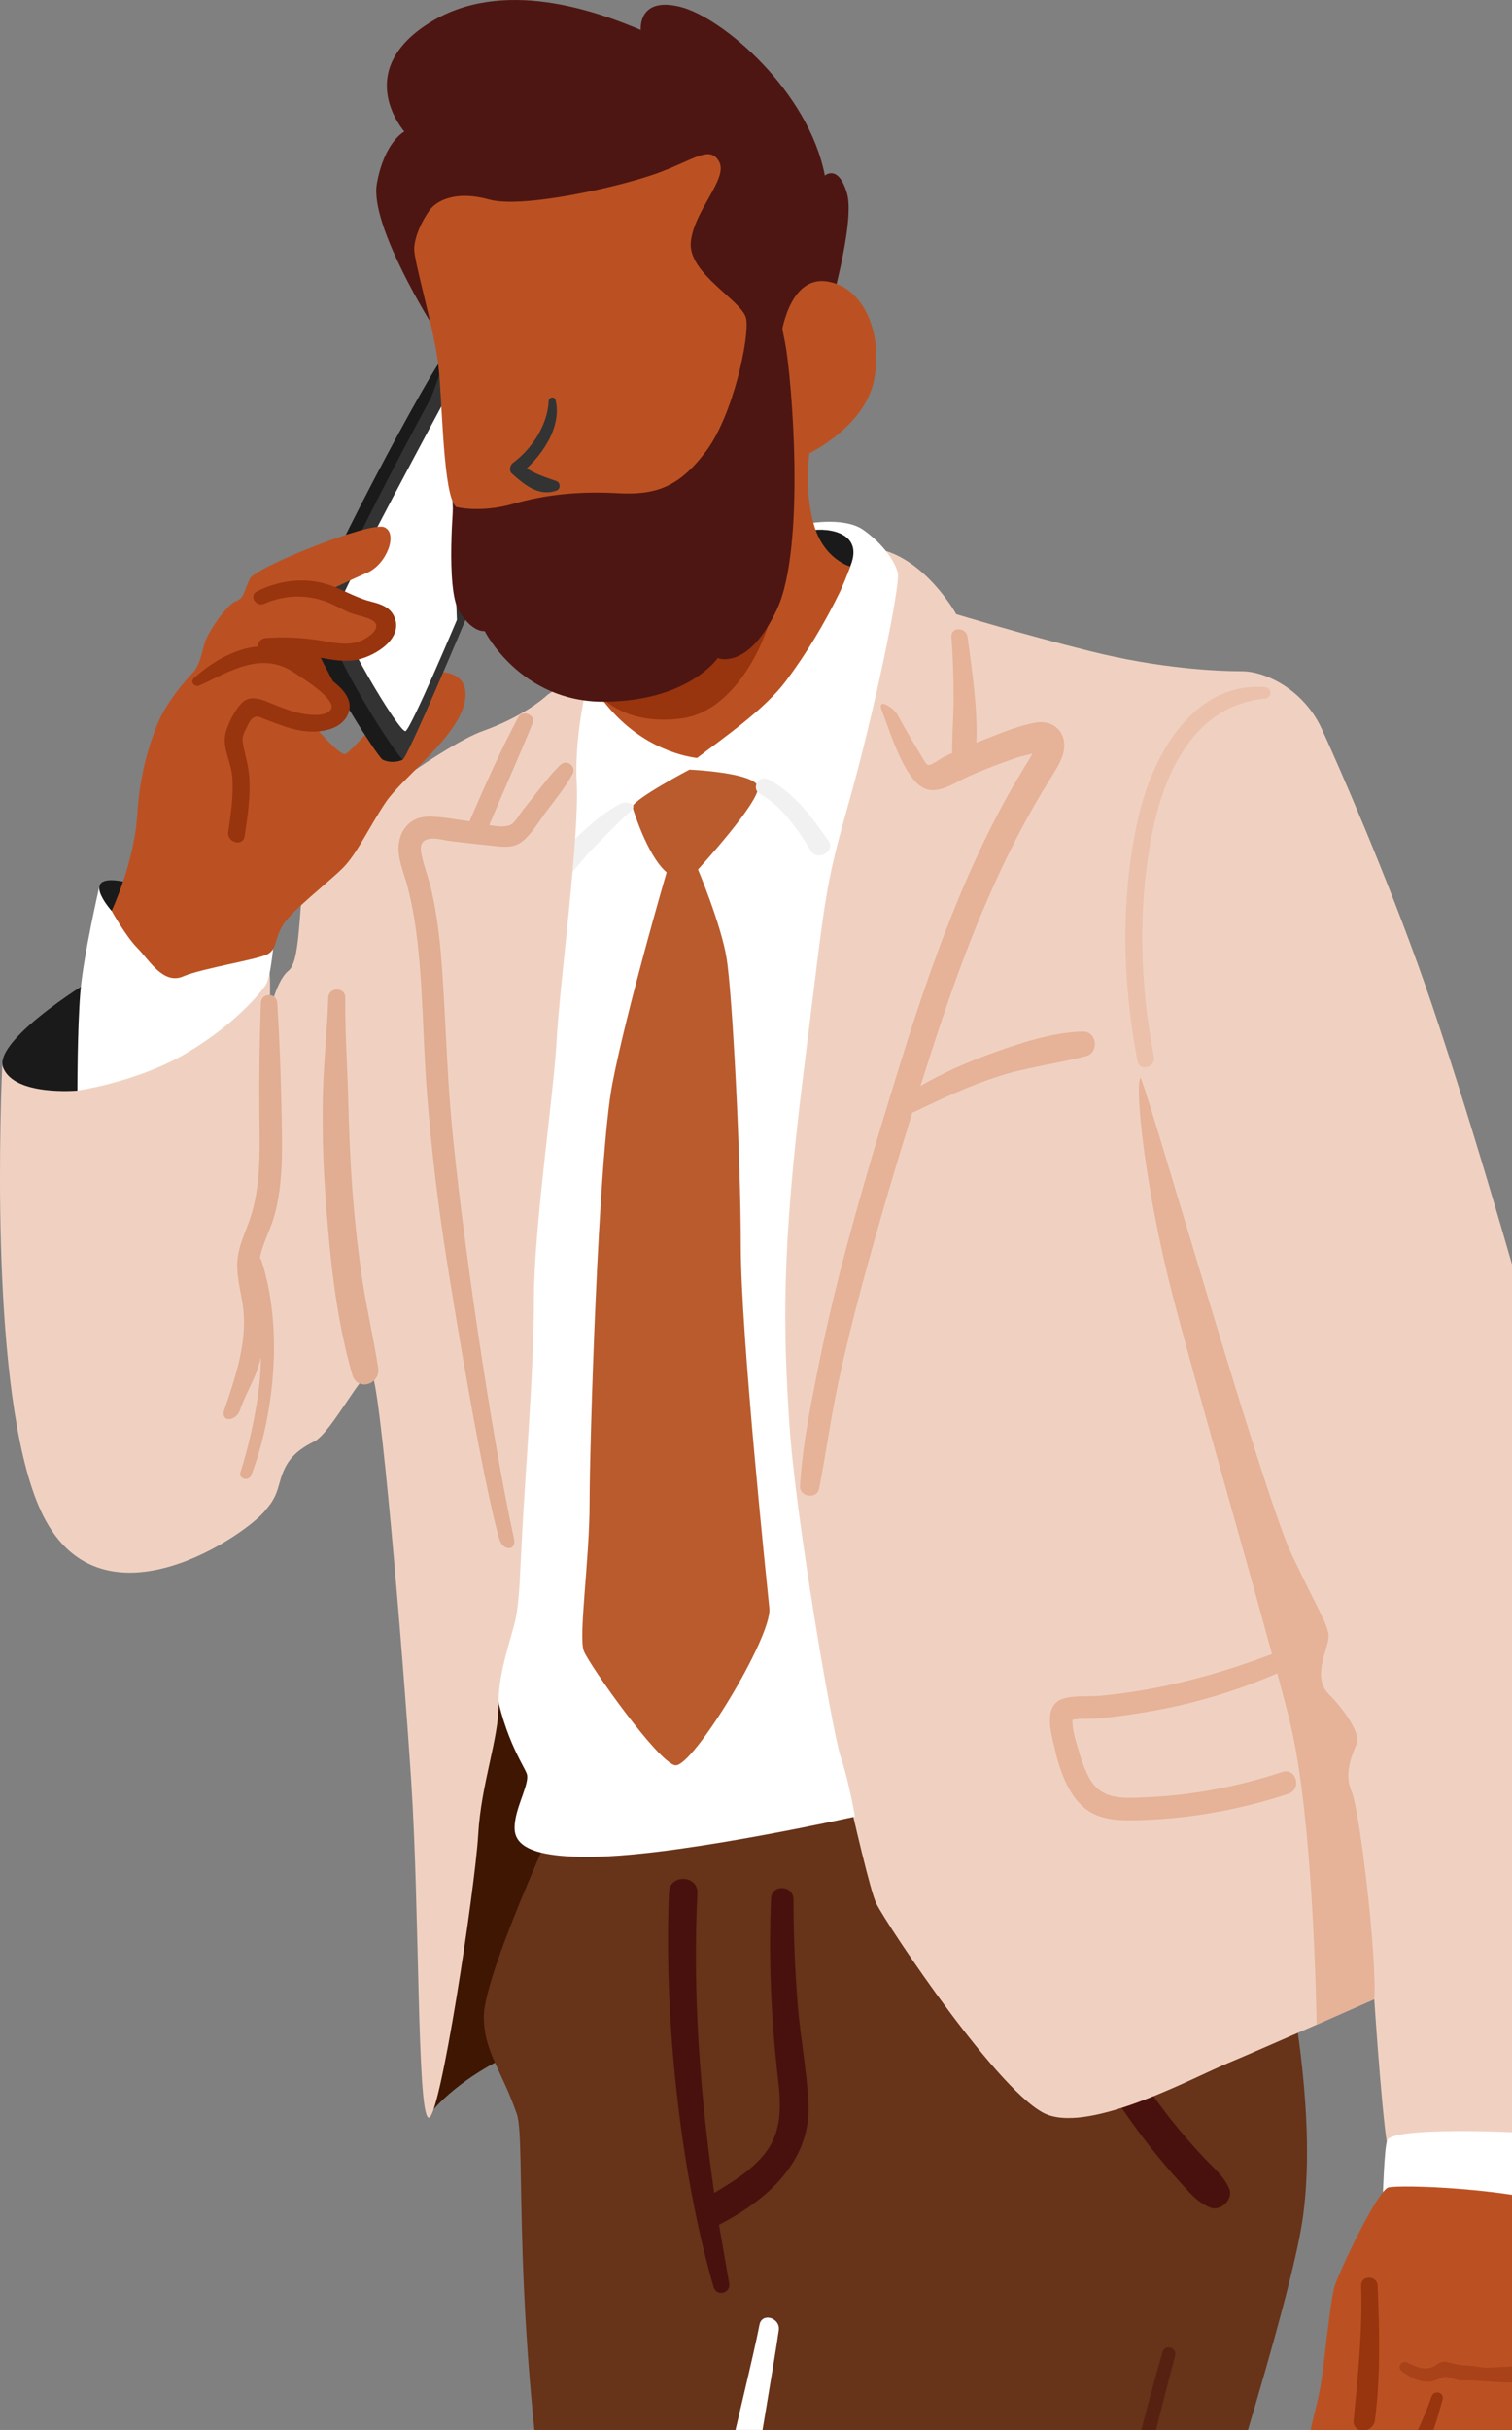 <svg width="335" height="538" viewBox="0 0 335 538" fill="none" xmlns="http://www.w3.org/2000/svg">
<rect x="0" y="0" width="335" height="538" fill="#808080" stroke="none"/>
<g clip-path="url(#clip0_203_1684)">
<path d="M95.621 467.529C95.621 467.529 102.075 459.145 116.927 453.336C131.772 447.533 135.002 400.443 135.002 400.443L124.672 339.165L98.851 346.904L95.621 467.523V467.529Z" fill="#3E1602"/>
<path d="M276.359 399.061C276.359 399.061 293.964 455.895 288.545 491.75C283.127 527.606 221.505 705.548 218.118 724.49C214.732 743.433 207.281 871.985 201.191 906.487C195.094 940.995 180.876 993.086 178.166 996.469C175.457 999.853 108.417 989.025 107.062 980.234C105.707 971.442 126.969 886.854 128.731 823.948C130.764 751.554 134.15 687.282 138.215 681.868C138.215 681.868 132.118 629.093 122.641 570.235C113.158 511.376 116.595 474.105 114.513 468.07C111.114 458.214 107.194 454.297 107.194 446.464C107.194 436.313 126.706 395 126.706 395L276.365 399.061H276.359Z" fill="#673319"/>
<path d="M168.257 514.747C167.165 520.688 162.211 540.752 160.975 546.674C159.733 552.627 158.473 558.573 157.225 564.52C154.672 576.645 151.994 588.745 149.109 600.795C143.382 624.726 133.918 667.242 126.994 690.841C125.583 695.647 133.097 697.658 134.464 692.896C142.272 665.626 146.23 650.95 151.755 627.063C154.503 615.189 161.872 579.07 164.099 567.089C165.215 561.086 166.225 555.077 167.14 549.042C168.094 542.745 171.662 522.217 172.547 515.926C172.936 513.168 168.79 511.89 168.263 514.747H168.257Z" fill="white"/>
<path d="M179.11 465.686C178.771 458.367 177.31 451.085 176.733 443.773C176.124 436.053 175.804 428.276 175.798 420.531C175.798 417.348 170.963 417.116 170.831 420.331C170.273 433.659 170.831 446.906 172.367 460.159C173.07 466.231 173.352 472.008 169.294 477.015C166.296 480.712 162.238 483.093 158.243 485.524C155.088 463.549 153.439 441.373 154.518 419.165C154.712 415.124 148.409 414.86 148.227 418.908C147.035 445.847 150.566 480.392 158.105 506.347C158.739 508.54 161.937 507.801 161.561 505.545C161.247 503.703 159.598 494.416 159.303 492.568C159.422 492.518 159.548 492.461 159.667 492.399C170.153 486.897 179.706 478.45 179.116 465.692L179.11 465.686Z" fill="#49110D"/>
<path d="M272.354 484.622C271.212 481.884 269.086 480.186 267.067 478.055C265.016 475.893 263.04 473.663 261.14 471.369C257.533 467.02 254.247 462.421 251.243 457.64C245.052 447.789 240.173 437.149 236.56 426.102C235.312 422.286 229.41 423.846 230.502 427.769C233.775 439.562 238.674 450.803 245.034 461.262C248.1 466.306 251.512 471.131 255.175 475.756C257.138 478.237 259.195 480.656 261.328 482.993C263.404 485.268 265.267 487.649 268.183 488.777C270.454 489.66 273.32 486.909 272.36 484.603L272.354 484.622Z" fill="#49110D"/>
<path opacity="0.5" d="M257.553 520.772C249.255 549.628 238.442 597.483 230.414 626.414C222.499 654.951 214.233 683.424 206.901 712.124C199.688 740.359 195.116 768.72 192.77 797.758C190.393 827.228 188.292 856.679 184.937 886.061C181.142 919.285 176.269 952.377 170.373 985.293C169.941 987.731 173.666 988.771 174.105 986.321C184.504 928.452 191.346 870.164 195.655 811.537C197.825 781.998 201.106 752.923 207.992 724.073C214.91 695.111 223.358 666.499 231.261 637.794C240.179 605.385 251.757 554.027 260.369 521.536C260.852 519.719 258.073 518.955 257.553 520.759V520.772Z" fill="#49110D"/>
<path d="M180.254 362.1C180.254 362.1 191.631 416.422 194.165 421.472C196.693 426.523 221.981 464.421 232.098 468.212C242.214 472.003 264.341 460.003 271.924 456.845C279.513 453.687 304.482 442.633 304.482 442.633C304.482 442.633 306.696 476.427 307.956 477.06C309.223 477.693 368.016 477.693 368.016 476.427C368.016 475.161 359.166 403.789 356.639 379.789C354.111 355.79 351.583 343.157 344.628 315.366C337.672 287.576 323.768 240.836 315.545 217.463C307.329 194.09 296.579 169.457 292.784 161.249C288.99 153.04 280.774 148.616 275.085 148.616C269.397 148.616 256.752 147.983 241.581 144.192C226.409 140.401 211.865 135.983 211.865 135.983C211.865 135.983 204.909 123.351 194.165 121.458C183.415 119.566 173.932 219.362 173.932 219.362L165.083 319.157L180.254 362.106V362.1Z" fill="#F0D1C1"/>
<path d="M299.42 396.526C297.526 392.102 300.054 387.685 300.687 385.786C301.321 383.894 298.16 378.837 294.365 375.046C290.571 371.255 294.365 364.938 294.365 362.413C294.365 359.888 292.471 357.363 286.149 344.097C279.827 330.831 253.209 237.483 252.645 238.618C251.378 241.143 253.911 263.883 259.6 285.99C264.348 304.438 274.822 340.481 281.828 366.223C272.351 369.788 262.648 372.646 252.632 374.306C249.785 374.776 246.925 375.152 244.052 375.428C241.386 375.685 238.056 375.309 235.503 376.117C231.101 377.515 232.857 383.543 233.597 386.814C234.569 391.137 236.156 396.075 239.273 399.365C242.81 403.1 247.74 403.137 252.538 402.993C263.733 402.667 274.828 400.668 285.453 397.153C288.507 396.144 287.196 391.3 284.117 392.316C274.458 395.505 264.461 397.454 254.294 397.899C249.477 398.112 244.359 398.738 241.568 394.032C240.408 392.077 239.649 389.884 239.022 387.71C238.501 385.905 237.473 382.948 237.63 380.792C239.204 380.391 241.443 380.648 242.892 380.516C244.936 380.328 246.975 380.09 249.013 379.814C253.36 379.225 257.675 378.448 261.939 377.452C269.152 375.766 276.202 373.442 282.988 370.484C283.922 373.955 284.775 377.189 285.522 380.103C290.132 398.068 291.38 431.486 291.718 448.267C298.624 445.234 304.488 442.64 304.488 442.64C305.121 433.798 301.327 400.95 299.433 396.533L299.42 396.526Z" fill="#E6B298"/>
<path d="M239.881 228.385C233.089 228.567 225.788 231.004 219.447 233.31C214.116 235.253 208.854 237.552 203.956 240.435C204.062 240.103 204.163 239.764 204.269 239.432C208.591 225.69 213.182 211.986 218.958 198.771C221.881 192.078 225.092 185.511 228.686 179.151C230.348 176.206 232.116 173.342 233.891 170.466C235.165 168.405 236.337 165.779 235.541 163.323C234.638 160.534 231.966 159.494 229.231 160.02C225.242 160.797 221.235 162.508 217.465 163.987C217.083 164.137 216.706 164.294 216.33 164.451C216.625 156.687 215.358 148.522 214.38 141.028C214.091 138.809 210.623 138.684 210.798 141.028C211.149 145.69 211.3 150.327 211.287 155.001C211.275 158.867 210.905 162.847 210.974 166.738C210.397 167.001 209.814 167.258 209.237 167.527C208.547 167.853 206.364 169.464 205.706 169.37C205.348 169.32 205.116 168.981 204.934 168.674C202.839 165.228 200.719 161.769 198.857 158.235C198.123 156.837 194.071 154.086 195.432 157.464C197.169 161.762 200.688 174.201 205.925 174.89C208.91 175.285 211.877 173.104 214.499 171.939C218.155 170.31 221.9 168.881 225.694 167.615C226.089 167.484 227.582 167.176 228.73 166.844C228.51 167.252 228.309 167.672 228.222 167.816C226.34 170.842 224.509 173.894 222.796 177.021C219.466 183.099 216.468 189.359 213.734 195.725C208.133 208.765 203.573 222.206 199.371 235.748C194.949 250.003 190.647 264.322 186.852 278.753C184.682 287.018 182.75 295.352 181.088 303.736C179.439 312.052 177.727 320.586 177.256 329.058C177.124 331.445 181.013 332.016 181.477 329.628C182.995 321.858 184.049 314.019 185.704 306.268C187.316 298.711 189.185 291.21 191.205 283.753C194.611 271.196 198.298 258.713 202.149 246.281C202.35 246.244 202.551 246.187 202.758 246.087C208.854 243.142 214.938 240.31 221.398 238.248C227.732 236.224 234.249 235.503 240.621 233.824C243.607 233.034 243.042 228.31 239.887 228.397L239.881 228.385Z" fill="#E6B298"/>
<path opacity="0.5" d="M280.26 152.119C264.053 150.909 255.141 167.828 252.143 181.238C248.198 198.884 248.63 217.269 252.024 234.958C252.481 237.339 256.125 236.33 255.668 233.956C252.594 217.983 252.08 201.453 255.097 185.43C257.7 171.607 264.342 156.211 280.26 154.669C281.884 154.512 281.909 152.244 280.26 152.125V152.119Z" fill="#E6B298"/>
<path d="M277.613 577.489C278.058 577.044 291.524 559.172 294.685 554.748C297.846 550.325 299.113 548.432 301.64 546.54C304.168 544.647 333.884 541.489 333.884 541.489C333.884 541.489 339.573 547.805 342.734 554.755C345.895 561.704 347.162 568.02 349.056 568.653C350.95 569.286 357.905 567.387 358.539 566.128C359.172 564.862 349.689 559.179 346.528 551.603C343.367 544.027 337.679 529.496 334.518 528.23C331.357 526.964 300.881 538.011 300.881 538.011C300.881 538.011 289.63 550.97 285.835 555.388C282.041 559.812 273.824 572.444 270.663 573.704C267.502 574.97 256.752 580.653 260.547 581.286C264.341 581.919 275.719 579.393 277.619 577.495L277.613 577.489Z" fill="#4B3333"/>
<path d="M351.577 473.269C351.577 473.269 367.382 473.902 368.016 476.427C368.649 478.952 359.8 482.743 347.155 482.743C334.511 482.743 351.583 473.269 351.583 473.269H351.577Z" fill="#1A1A1A"/>
<path d="M306.4 485.858C306.4 485.858 306.695 475.794 307.329 473.902C308.458 470.512 342.1 472.009 351.583 473.269C351.583 473.269 350.316 488.427 349.055 490.325C347.789 492.218 306.407 485.864 306.407 485.864L306.4 485.858Z" fill="white"/>
<path d="M348.102 488.74C348.102 488.74 346.835 502.006 346.835 508.955C346.835 515.904 346.202 518.429 344.941 523.48C343.674 528.531 342.414 528.531 342.414 532.955C342.414 537.379 341.78 539.271 339.886 541.796C337.992 544.321 331.67 543.689 331.67 543.689C331.67 543.689 330.403 546.214 327.242 546.214C324.081 546.214 321.553 544.948 320.92 546.214C320.286 547.48 315.865 549.372 311.437 546.847C311.437 546.847 309.543 551.271 305.115 551.271C300.687 551.271 298.793 549.378 299.426 547.48C300.06 545.587 301.954 538.005 301.954 538.005C301.954 538.005 294.365 548.745 291.204 544.954C288.043 541.163 291.837 535.48 293.098 524.74C294.365 513.999 294.992 508.949 295.625 506.423C296.259 503.898 305.109 484.949 307.636 484.316C310.164 483.683 333.558 484.316 348.096 488.74H348.102Z" fill="#BB5122"/>
<path d="M305.228 506.035C305.133 503.698 301.496 503.679 301.571 506.035C301.897 516.017 300.875 525.943 299.909 535.868C299.614 538.92 304.255 538.813 304.632 535.868C305.899 525.961 305.629 515.986 305.228 506.035Z" fill="#98340E"/>
<path d="M317.188 530.586C315.388 535.787 312.905 540.649 310.509 545.587C309.555 547.542 312.353 549.247 313.463 547.31C316.342 542.316 318.148 536.796 319.628 531.256C320.055 529.665 317.715 529.057 317.182 530.586H317.188Z" fill="#98340E"/>
<path opacity="0.5" d="M341.63 523.286C338.732 523.467 335.872 523.919 332.962 524.044C331.695 524.1 330.391 524.238 329.124 524.213C328.051 524.188 327.054 523.856 325.994 523.806C324.42 523.731 323.247 523.662 321.729 523.254C321.033 523.066 320.456 522.809 319.722 522.903C318.756 523.029 318.255 523.712 317.408 524.056C315.338 524.896 313.576 523.919 311.782 523.079C310.446 522.452 309.43 524.194 310.628 525.047C312.585 526.438 314.774 527.672 317.257 527.227C318.587 526.989 319.534 525.98 320.939 526.356C322.2 526.701 322.871 527.064 324.232 527.039C329.945 526.933 336.481 528.562 342.038 526.344C343.53 525.748 343.53 523.173 341.624 523.292L341.63 523.286Z" fill="#98340E"/>
<path d="M178.04 116.082C178.04 116.082 186.89 114.189 191.318 117.348C195.746 120.506 198.273 124.297 198.907 126.822C199.54 129.347 193.852 157.138 188.157 177.353C182.468 197.568 183.102 196.935 178.04 237.358C172.985 277.782 173.612 294.838 174.879 315.047C176.146 335.262 184.362 383.261 186.256 388.944C188.151 394.628 189.418 402.21 189.418 402.21C189.418 402.21 152.752 410.419 133.152 411.052C113.553 411.684 113.553 406.628 114.186 402.843C114.82 399.052 117.347 394.634 116.714 392.735C116.08 390.843 111.075 384.032 109.181 370.139C107.287 356.241 110.392 230.409 110.392 230.409L127.464 152.087L178.04 116.082Z" fill="white"/>
<path d="M140.108 178.612C140.108 178.612 143.269 189.353 147.697 193.137C147.697 193.137 138.847 223.453 135.686 239.877C132.525 256.301 130.631 320.091 130.631 332.724C130.631 345.356 128.103 362.413 129.364 365.571C130.631 368.729 145.803 390.204 149.597 390.837C153.392 391.47 171.091 362.413 170.457 356.097C169.824 349.78 164.135 295.459 164.135 275.883C164.135 256.307 162.241 219.669 160.974 212.086C159.707 204.504 154.652 192.505 154.652 192.505C154.652 192.505 168.563 177.347 167.93 174.188C167.296 171.03 152.758 170.397 152.758 170.397C152.758 170.397 140.748 176.714 140.114 178.606L140.108 178.612Z" fill="#B95B2D"/>
<path d="M183.541 186.1C179.809 180.893 176.077 175.605 170.251 172.572C168.137 171.469 166.293 174.577 168.375 175.774C173.412 178.662 176.679 183.531 179.665 188.363C181.195 190.844 185.203 188.425 183.535 186.1H183.541Z" fill="#F1F1F1"/>
<path d="M137.317 178.036C133.974 179.778 130.982 182.366 128.254 184.935C125.802 187.241 122.515 190.117 121.468 193.388C120.997 194.861 122.822 196.308 124.14 195.437C126.918 193.601 128.9 190.305 131.271 187.943C133.855 185.374 137.06 181.94 139.794 179.552C141.4 178.155 139.073 177.121 137.317 178.03V178.036Z" fill="#F1F1F1"/>
<path d="M130.938 147.977C130.938 147.977 127.144 161.242 127.777 173.242C128.411 185.242 123.983 218.09 123.349 230.089C122.716 242.089 118.294 271.779 118.294 287.569C118.294 303.36 116.4 326.1 115.766 338.1C115.133 350.1 115.133 352.625 114.5 357.049C113.866 361.473 110.366 369.638 110.467 377.233C110.567 384.827 106.578 394.891 105.945 406.258C105.311 417.625 97.427 470.111 94.9 468.845C92.372 467.579 93.006 423.365 91.105 394.314C89.211 365.258 84.15 304.626 82.256 303.993C80.362 303.36 73.406 317.259 69.612 319.151C65.817 321.044 63.923 322.942 62.656 326.1C61.389 329.259 61.766 331.853 57.469 335.606C53.173 339.366 36.734 321.676 36.734 321.676L59.188 226.605C59.188 226.605 60.756 217.457 63.917 214.931C67.078 212.406 65.811 197.248 68.345 190.932C70.872 184.615 98.061 165.033 106.911 161.875C115.76 158.717 120.502 154.613 121.135 153.98C121.769 153.347 130.932 147.977 130.932 147.977H130.938Z" fill="#F0D1C1"/>
<path d="M0.514 235.391C-0.176 251.664 -1.9 312.678 9.558 335.575C22.836 362.106 55.08 339.366 58.868 334.309C62.662 329.259 58.234 311.569 60.135 303.993C62.029 296.411 57.607 283.778 56.974 278.728C56.34 273.677 55.707 273.044 56.974 269.886C58.241 266.728 58.868 259.146 58.868 252.203C58.868 245.26 60.379 215.909 59.62 215.107C58.868 214.305 0.621 232.815 0.508 235.397L0.514 235.391Z" fill="#F0D1C1"/>
<path d="M22.836 215.564C22.203 215.564 -1.819 230.089 0.709 236.406C3.236 242.722 17.147 241.456 17.147 241.456L25.997 231.349L22.836 215.558V215.564Z" fill="#1A1A1A"/>
<path d="M22.058 196.095C22.058 196.095 18.408 211.773 17.775 219.982C17.141 228.191 17.141 241.456 17.141 241.456C17.141 241.456 30.419 239.564 41.162 233.248C51.913 226.931 57.601 219.982 58.862 218.09C60.129 216.197 60.756 207.349 60.756 207.349L22.046 196.095H22.058Z" fill="white"/>
<path d="M24.73 201.666C24.73 201.666 16.746 192.799 28.01 195.337C39.275 197.875 44.33 206.083 44.33 206.083L24.73 201.66V201.666Z" fill="#1A1A1A"/>
<path d="M63.929 155.559C64.563 155.559 82.895 150.508 82.895 150.508L77.207 137.243L58.241 134.717L63.929 155.559Z" fill="#98340E"/>
<path d="M68.984 159.977C68.984 159.977 75.307 167.559 76.573 166.926C77.84 166.293 85.423 158.084 89.218 151.768C91.112 148.61 103.756 146.084 103.129 154.293C102.495 162.502 89.218 171.976 85.429 177.666C81.635 183.35 79.107 189.033 75.946 192.191C72.785 195.349 64.569 201.666 62.669 204.824C60.775 207.982 61.402 209.875 59.508 211.14C57.614 212.406 44.969 214.298 40.541 216.191C36.114 218.083 32.953 212.4 30.425 209.875C27.897 207.349 24.736 201.666 24.736 201.666C24.736 201.666 29.791 190.925 30.425 180.191C31.058 169.451 34.301 160.979 36.157 157.953C38.014 154.926 62.035 151.135 62.035 151.135L68.991 159.977H68.984Z" fill="#BB5122"/>
<path d="M98.701 78.497C96.807 79.13 68.357 132.186 68.357 137.869C68.357 143.553 83.529 167.559 84.796 168.185C86.063 168.818 87.957 168.818 89.224 168.185C90.384 167.603 103.135 137.236 103.135 137.236L111.351 119.553C111.351 119.553 100.601 77.864 98.707 78.497H98.701Z" fill="#333333"/>
<path d="M84.79 168.192C86.05 168.825 87.945 168.825 89.212 168.192C85.103 163.655 72.146 141.974 72.146 136.61C72.146 130.926 95.54 87.972 95.54 87.972L98.952 78.604C98.858 78.516 98.776 78.472 98.701 78.497C96.807 79.13 68.357 132.186 68.357 137.869C68.357 143.553 83.529 167.559 84.796 168.185L84.79 168.192Z" fill="#1A1A1A"/>
<path d="M101.228 137.243C101.228 137.243 91.112 161.242 89.851 161.875C88.584 162.508 74.165 138.189 74.736 134.874C75.306 131.559 99.378 87.025 99.378 87.025L101.228 137.243Z" fill="white"/>
<path d="M52.866 188.72C52.866 188.72 54.133 171.036 52.232 165.98C50.338 160.929 53.499 155.239 56.66 154.613C59.821 153.98 66.777 160.296 71.832 159.037C76.887 157.777 75.626 153.353 73.726 152.087C71.832 150.822 65.51 145.771 64.243 145.138C62.976 144.505 60.448 144.505 60.448 144.505C60.448 144.505 61.715 141.98 66.137 141.98C70.559 141.98 77.514 145.138 81.942 143.246C86.37 141.353 88.264 138.195 85.737 136.929C83.209 135.664 71.826 131.246 71.826 131.246C71.826 131.246 76.881 128.721 81.309 126.822C85.737 124.93 88.264 117.98 85.103 116.715C81.942 115.449 56.654 125.556 55.387 128.082C54.12 130.607 54.12 132.506 52.226 133.132C50.332 133.765 45.904 140.081 45.27 142.607C44.637 145.132 44.004 147.657 42.743 148.923C41.476 150.189 35.154 157.132 33.893 163.448C32.626 169.764 30.732 184.922 33.893 191.872C37.054 198.821 52.859 188.713 52.859 188.713L52.866 188.72Z" fill="#BB5122"/>
<path d="M87.223 136.265C86.288 134.392 84.237 133.69 82.337 133.226C79.352 132.493 76.818 131.027 73.989 129.892C68.388 127.643 62.261 128.27 56.936 130.939C55.086 131.866 56.71 134.492 58.535 133.677C62.725 131.81 67.41 131.566 71.769 133.032C73.695 133.677 75.438 134.743 77.295 135.557C78.743 136.19 80.318 136.391 81.754 136.973C85.805 138.603 81.215 141.573 79.264 142.137C76.561 142.92 73.952 142.293 71.255 141.848C67.147 141.172 63.057 140.965 58.905 141.266C57.764 141.347 57.168 142.237 57.105 143.127C51.849 143.659 46.725 146.711 42.937 150.176C42.022 151.01 43.182 152.238 44.179 151.78C51.015 148.635 57.921 144.054 65.209 148.942C66.758 149.982 74.849 154.932 73.293 157.125C72.101 158.799 68.388 158.266 66.77 157.971C64.87 157.627 63.045 156.887 61.245 156.204C59.106 155.39 56.089 153.616 53.957 155.308C52.213 156.693 50.319 160.534 49.899 162.671C49.309 165.666 51.21 168.862 51.448 171.87C51.774 175.981 51.172 180.11 50.564 184.164C50.206 186.533 53.831 187.554 54.195 185.167C54.854 180.78 55.556 176.319 55.211 171.876C55.048 169.752 54.496 167.797 54.038 165.729C53.662 164.037 53.543 163.185 54.364 161.668C54.716 161.017 55.249 159.594 55.857 159.118C56.93 158.278 57.362 158.742 58.623 159.206C59.715 159.601 60.787 160.052 61.878 160.44C63.867 161.148 65.886 161.756 68 161.932C71.111 162.189 75.294 161.568 76.918 158.498C78.524 155.471 76.354 152.902 74.071 151.06C71.524 148.998 68.853 146.63 65.924 145.013C67.372 145.107 68.815 145.27 70.264 145.502C73.268 145.997 76.197 146.692 79.239 146.047C83.196 145.207 89.7 141.241 87.236 136.29L87.223 136.265Z" fill="#98340E"/>
<path d="M96.023 72.375C96.023 72.375 81.829 49.954 83.498 40.655C85.166 31.35 89.581 29.125 89.581 29.125C89.581 29.125 78.091 16.129 94.693 5.339C111.295 -5.452 132.939 2.832 141.97 6.63C141.97 6.63 141.23 -0.827 150.67 1.504C160.109 3.835 179.169 20.215 182.757 38.876C182.757 38.876 185.704 36.238 187.655 42.773C189.605 49.309 183.315 70.558 183.315 70.558L142.497 95.666L96.029 72.381L96.023 72.375Z" fill="#4E1612"/>
<path d="M179.351 117.692C179.891 116.896 191.299 116.414 188.709 124.516C186.119 132.618 178.065 128.996 178.065 128.996L179.351 117.692Z" fill="#1A1A1A"/>
<path d="M183.101 62.299C174.584 61.171 173.016 74.599 173.016 74.599L132.073 151.216C132.073 151.216 132.707 151.893 132.926 154.193C140.81 165.096 150.958 167.408 154.445 167.822C160.466 163.235 169.429 157.05 174.12 150.79C178.799 144.549 182.763 137.882 186.168 130.895C187.674 127.505 188.395 125.425 188.395 125.425C188.395 125.425 182.493 123.915 180.292 116.044C178.084 108.174 179.344 100.335 179.344 100.335C179.344 100.335 191.374 94.57 193.582 84.475C195.789 74.38 191.612 63.433 183.095 62.305L183.101 62.299Z" fill="#BB5122"/>
<path d="M132.525 153.529C132.525 153.529 137.787 160.86 151.121 159.043C164.455 157.226 172.339 137.236 171.73 129.366C171.122 121.489 132.525 153.529 132.525 153.529Z" fill="#98340E"/>
<path d="M100.557 110.091C100.557 110.091 98.669 130.337 101.693 135.281C104.722 140.225 107.387 139.718 107.387 139.718C107.387 139.718 115.259 155.484 133.911 155.358C152.564 155.233 159.024 145.702 159.024 145.702C159.024 145.702 165.798 148.547 172.157 134.887C178.523 121.226 175.475 83.804 173.938 75.809C172.402 67.813 169.04 53.946 169.04 53.946L100.551 110.091H100.557Z" fill="#4E1612"/>
<path d="M101.072 112.253C101.072 112.253 106.522 113.625 113.728 111.551C120.935 109.477 128.405 108.731 136.79 109.195C145.176 109.659 150.388 107.967 156.44 99.896C162.492 91.825 166.086 74.549 165.321 70.551C164.549 66.553 152.344 60.607 153.059 53.557C153.781 46.508 161.426 39.515 159.319 35.774C157.218 32.033 153.724 35.467 145.314 38.462C136.897 41.457 115.685 46.226 108.372 44.171C101.059 42.121 96.65 44.346 95.032 46.733C93.414 49.115 91.927 52.166 91.77 54.961C91.614 57.756 96.299 73.096 97.164 81.216C98.036 89.344 98.149 109.703 101.059 112.253H101.072Z" fill="#BB5122"/>
<path d="M57.589 278.49C58.178 275.263 59.959 272.223 60.812 269.084C62.769 261.928 62.525 254.44 62.399 247.096C62.255 238.749 61.947 230.396 61.439 222.062C61.295 219.738 57.889 219.712 57.802 222.062C57.513 230.196 57.4 238.342 57.469 246.482C57.526 253.92 57.877 261.627 55.719 268.833C54.779 271.985 53.179 274.924 52.703 278.208C52.201 281.71 53.16 285.069 53.719 288.503C55.036 296.612 52.27 304.588 49.686 312.164C48.758 314.89 52.232 314.89 53.167 312.189C54.622 307.991 56.899 304.864 57.789 300.484C57.902 307.784 55.569 318.894 53.28 325.937C52.778 327.479 55.124 328.068 55.682 326.602C61.007 312.534 62.631 293.416 57.921 279.11C57.839 278.859 57.72 278.659 57.576 278.483L57.589 278.49Z" fill="#E1AD93"/>
<path d="M124.183 169.326C122.007 171.387 120.226 173.844 118.363 176.181C117.485 177.278 116.619 178.38 115.754 179.483C115.052 180.367 114.249 181.971 113.233 182.554C112.141 183.174 110.247 183.005 108.391 182.679C111.577 175.147 114.914 167.678 118.018 160.108C118.764 158.285 115.754 157.05 114.838 158.767C110.849 166.274 107.387 174.032 104.026 181.839C100.984 181.445 97.728 180.724 94.668 180.812C90.271 180.937 87.888 184.753 88.34 188.883C88.622 191.471 89.688 193.952 90.334 196.459C91.162 199.686 91.776 202.969 92.209 206.271C93.771 218.177 93.664 230.277 94.611 242.24C95.571 254.415 97.014 266.546 98.914 278.609C101.09 292.419 106.829 327.159 110.586 340.638C111.376 343.477 114.5 343.483 113.872 340.625C108.755 317.334 102.194 272.104 100.03 248.318C98.97 236.681 98.738 225.014 97.86 213.377C97.446 207.838 96.788 202.286 95.533 196.872C94.944 194.334 93.965 191.884 93.42 189.353C93.043 187.592 93.062 186.05 95.213 185.712C96.631 185.486 98.513 186.075 99.955 186.245C103.191 186.621 106.434 186.984 109.676 187.322C111.922 187.554 113.954 187.723 115.81 186.226C117.893 184.553 119.404 181.846 120.991 179.734C123.017 177.033 125.231 174.358 126.849 171.387C127.771 169.696 125.595 167.991 124.183 169.332V169.326Z" fill="#E1AD93"/>
<path d="M83.786 302.834C82.776 296.254 81.227 289.763 80.243 283.164C79.208 276.246 78.499 269.291 77.991 262.31C77.502 255.549 77.295 248.788 77.107 242.014C76.912 235.002 76.41 227.921 76.504 220.909C76.536 218.478 72.798 218.484 72.729 220.909C72.528 227.953 71.719 234.958 71.55 242.014C71.38 249.176 71.537 256.37 72.026 263.52C72.948 277.023 74.272 291.367 78.073 304.407C79.164 308.154 84.351 306.512 83.786 302.834Z" fill="#E1AD93"/>
<path d="M123.103 88.623C124.575 94.834 119.652 101.555 115.064 105.085V102.446C117.745 104.742 120.06 105.361 123.304 106.533C124.224 106.866 124.24 108.287 123.304 108.615C119.347 110.01 116.2 107.35 113.41 104.846C112.692 104.2 113.002 102.945 113.684 102.446C117.786 99.447 121.331 94.111 121.553 88.857C121.594 87.925 122.865 87.618 123.103 88.623Z" fill="#333333"/>
</g>
<defs>
<clipPath id="clip0_203_1684">
<rect width="428" height="1101" fill="white"/>
</clipPath>
</defs>
</svg>
